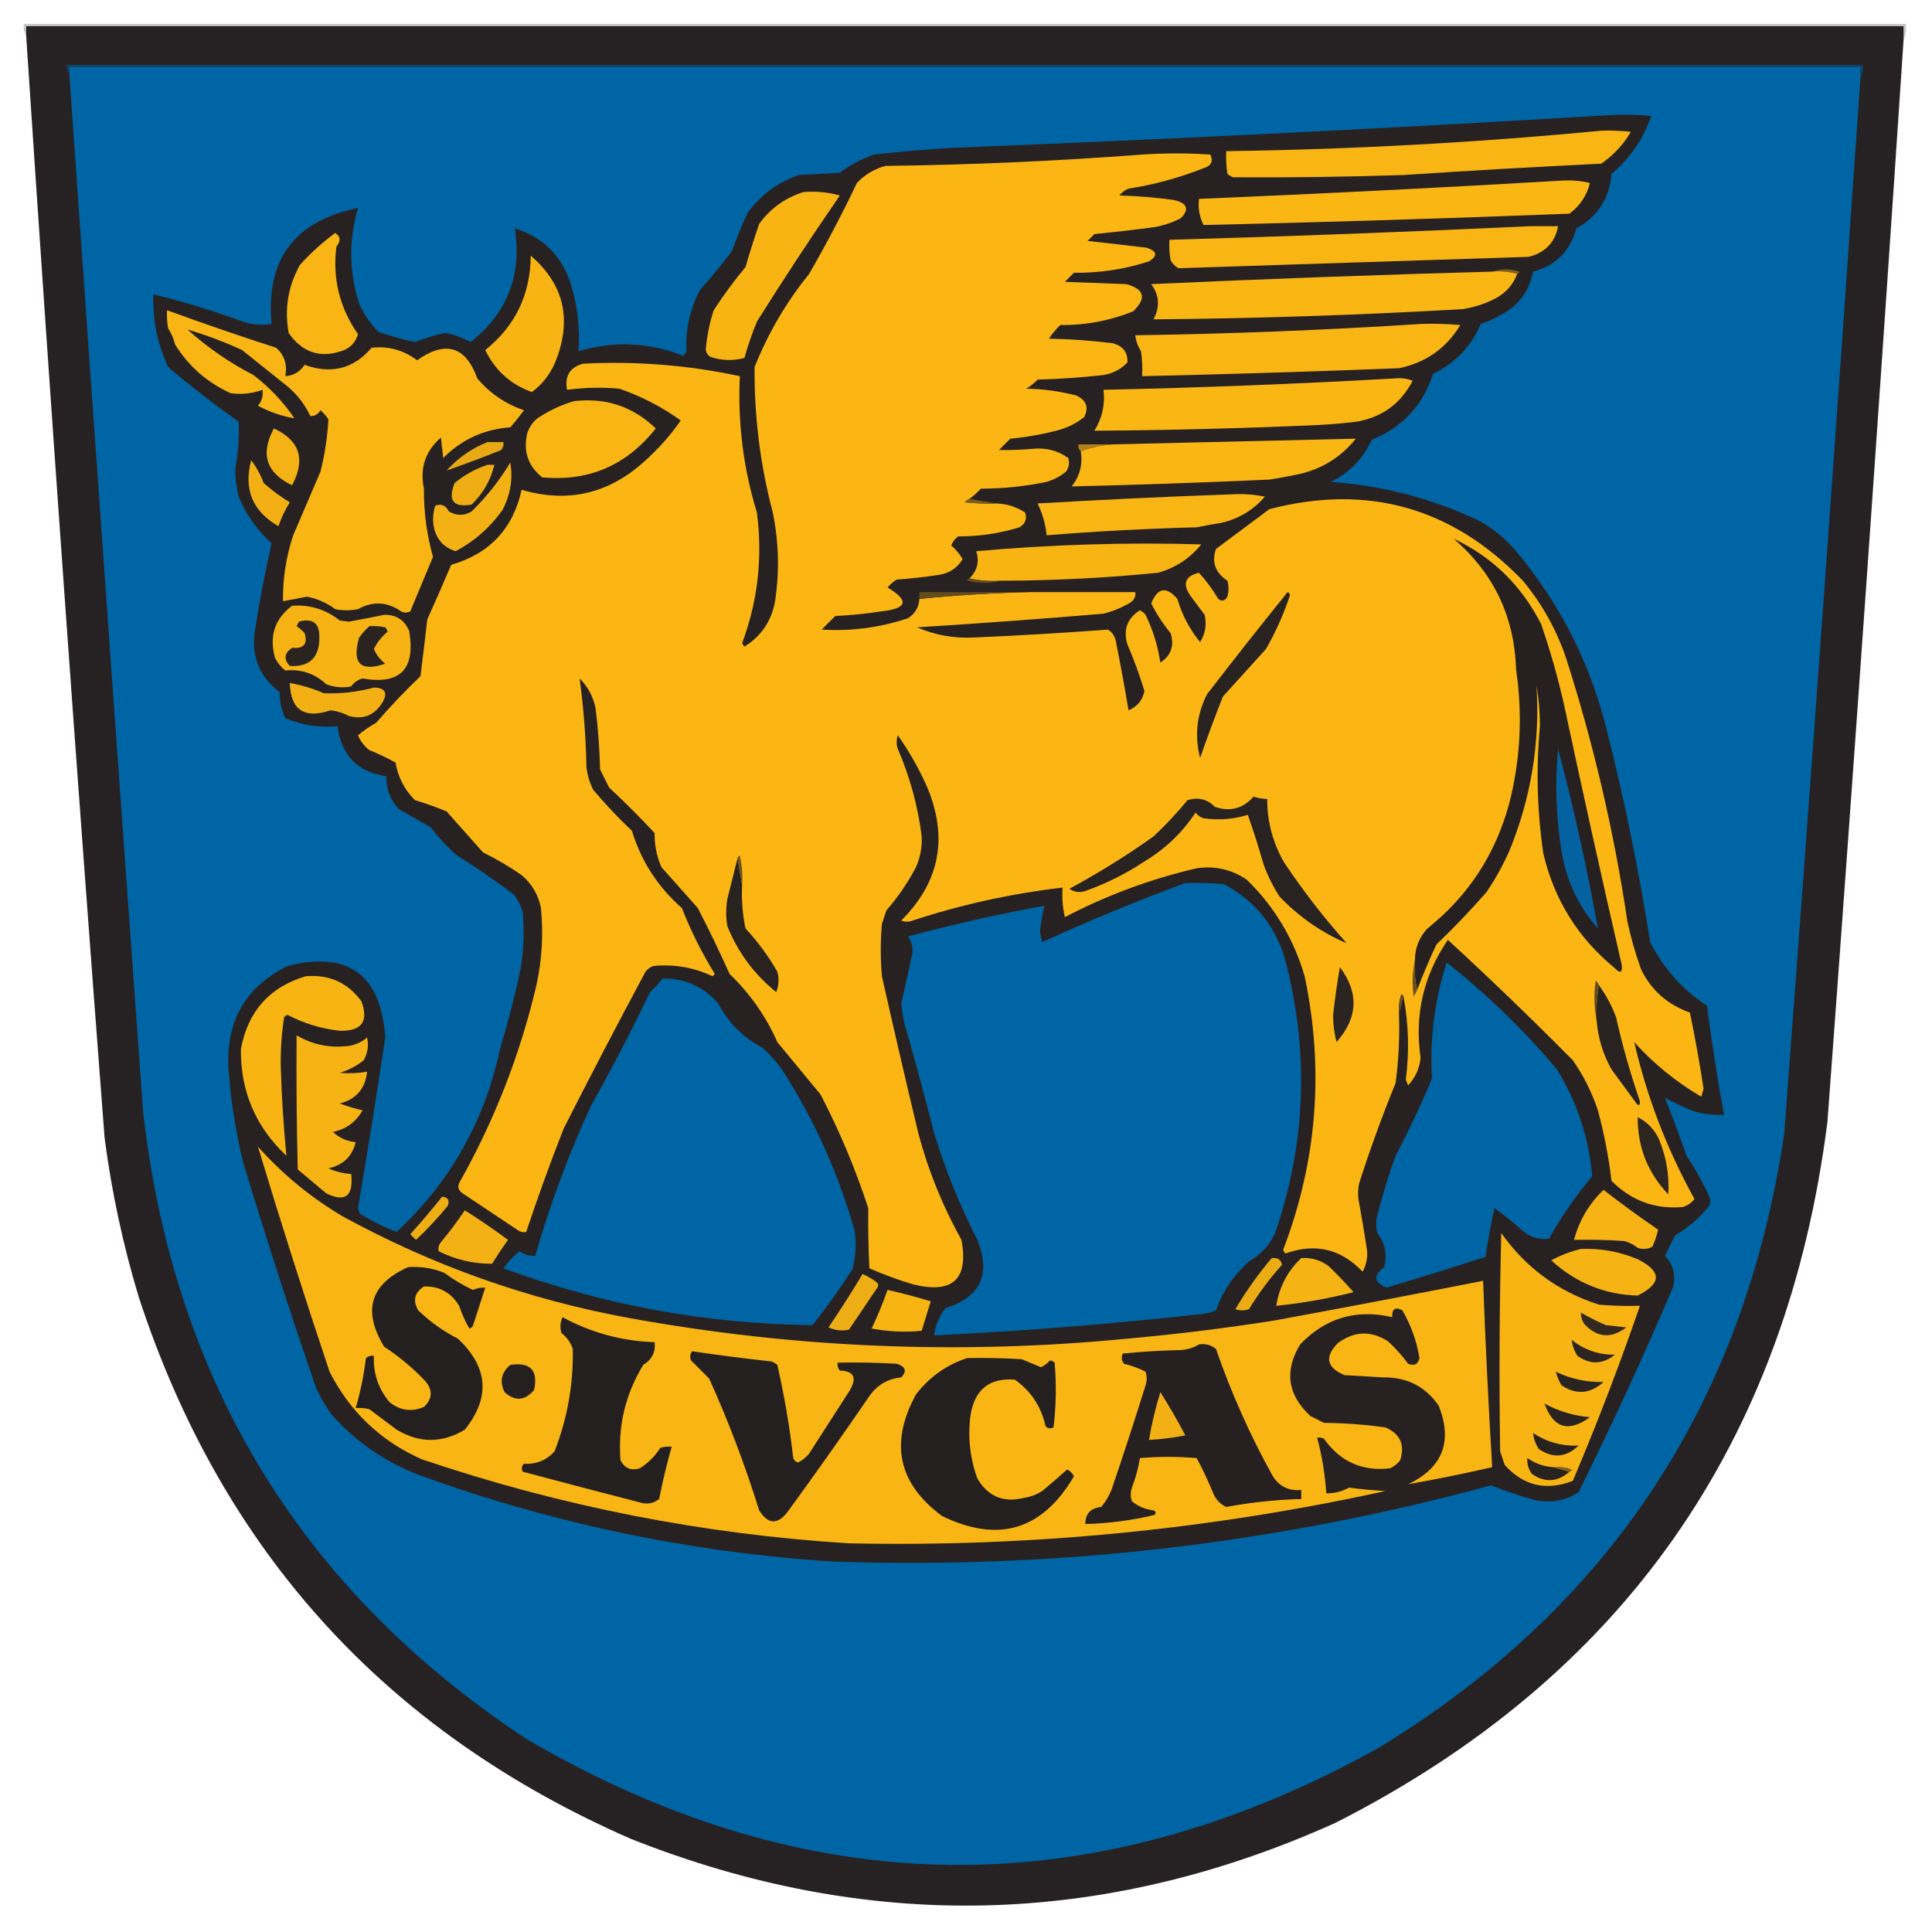 <?xml version="1.0" encoding="UTF-8"?>
<!DOCTYPE svg PUBLIC "-//W3C//DTD SVG 1.1//EN" "http://www.w3.org/Graphics/SVG/1.1/DTD/svg11.dtd">
<svg xmlns="http://www.w3.org/2000/svg" version="1.1" width="850px" height="850px" style="shape-rendering:geometricPrecision; text-rendering:geometricPrecision; image-rendering:optimizeQuality; fill-rule:evenodd; clip-rule:evenodd" xmlns:xlink="http://www.w3.org/1999/xlink">
<g><path style="opacity:1" fill="#c8c7c7" d="M 837.5,17.5 C 837.5,15.5 837.5,13.5 837.5,11.5C 562.167,11.5 286.833,11.5 11.5,11.5C 11.5,12.833 11.5,14.167 11.5,15.5C 10.549,14.081 10.216,12.415 10.5,10.5C 286.5,10.5 562.5,10.5 838.5,10.5C 838.802,13.059 838.468,15.393 837.5,17.5 Z"/></g>
<g><path style="opacity:1" fill="#262224" d="M 837.5,17.5 C 826.95,176.207 815.783,334.873 804,493.5C 786.08,634.977 713.913,737.811 587.5,802C 485.163,848.065 381.83,850.398 277.5,809C 169.696,761.862 97.529,682.362 61,570.5C 54.083,547.581 49.083,524.248 46,500.5C 33.647,338.893 22.147,177.227 11.5,15.5C 11.5,14.167 11.5,12.833 11.5,11.5C 286.833,11.5 562.167,11.5 837.5,11.5C 837.5,13.5 837.5,15.5 837.5,17.5 Z"/></g>
<g><path style="opacity:1" fill="#124262" d="M 818.5,34.5 C 818.5,32.833 818.5,31.167 818.5,29.5C 555.833,29.5 293.167,29.5 30.5,29.5C 30.5,30.5 30.5,31.5 30.5,32.5C 29.566,31.432 29.232,30.099 29.5,28.5C 292.833,28.5 556.167,28.5 819.5,28.5C 819.795,30.735 819.461,32.735 818.5,34.5 Z"/></g>
<g><path style="opacity:1" fill="#0065a5" d="M 818.5,34.5 C 807.855,189.203 796.688,343.87 785,498.5C 767.6,616.888 708.1,707.055 606.5,769C 480.622,838.958 355.622,837.624 231.5,765C 132.762,699.775 76.596,607.942 63,489.5C 51.977,337.175 41.144,184.842 30.5,32.5C 30.5,31.5 30.5,30.5 30.5,29.5C 293.167,29.5 555.833,29.5 818.5,29.5C 818.5,31.167 818.5,32.833 818.5,34.5 Z"/></g>
<g><path style="opacity:1" fill="#272221" d="M 710.5,50.5 C 715.844,50.334 721.177,50.501 726.5,51C 723.004,61.153 717.17,69.653 709,76.5C 708.125,87.245 702.958,95.245 693.5,100.5C 690.786,110.547 684.453,116.88 674.5,119.5C 672.762,128.417 667.762,134.917 659.5,139C 656.95,140.442 654.284,141.608 651.5,142.5C 647.232,152.435 640.232,159.768 630.5,164.5C 625.994,178.34 616.994,188.006 603.5,193.5C 599.721,201.78 593.721,207.947 585.5,212C 608.248,213.615 629.915,219.282 650.5,229C 656.827,232.423 662.327,236.923 667,242.5C 686.386,265.604 699.72,291.937 707,321.5C 714.76,352.208 721.094,383.208 726,414.5C 731.852,426.02 740.185,435.353 751,442.5C 753.086,458.605 755.586,474.605 758.5,490.5C 754.085,490.695 749.751,490.195 745.5,489C 740.873,487.18 736.539,485.18 732.5,483C 735.858,491.406 739.025,499.906 742,508.5C 745.841,514.178 749.174,520.178 752,526.5C 752.667,527.833 752.667,529.167 752,530.5C 747.828,535.758 742.828,540.091 737,543.5C 735.5,546.5 734,549.5 732.5,552.5C 736.225,556.459 737.392,561.126 736,566.5C 723.038,596.881 709.204,626.881 694.5,656.5C 688.708,660.239 682.375,661.405 675.5,660C 668.85,658.228 662.35,656.061 656,653.5C 561.232,679.25 464.732,690.417 366.5,687C 303.948,683.03 243.281,670.363 184.5,649C 169.492,643.252 156.659,634.419 146,622.5C 143.268,618.759 140.934,614.759 139,610.5C 127.725,577.675 117.058,544.675 107,511.5C 103.603,497.683 101.436,483.683 100.5,469.5C 99.539,448.908 108.206,434.074 126.5,425C 153.278,418.259 167.612,428.759 169.5,456.5C 165.762,481.525 161.762,506.525 157.5,531.5C 157.608,532.442 157.941,533.275 158.5,534C 163.7,537.267 169.034,539.934 174.5,542C 198.053,520.078 213.219,493.244 220,461.5C 223.467,449.965 226.467,438.299 229,426.5C 230.405,418.208 230.738,409.875 230,401.5C 229.194,398.554 227.861,395.888 226,393.5C 217.761,387.296 209.261,381.463 200.5,376C 196.465,372.3 192.798,368.3 189.5,364C 184.833,361.333 180.167,358.667 175.5,356C 171.709,351.966 169.875,347.133 170,341.5C 157.33,339.662 150.163,332.329 148.5,319.5C 140.501,320.218 132.834,319.051 125.5,316C 123.872,312.397 123.038,308.563 123,304.5C 114.36,297.892 110.693,289.225 112,278.5C 114.038,265.231 116.538,252.064 119.5,239C 113.138,233.296 108.305,226.463 105,218.5C 104.004,214.569 103.504,210.569 103.5,206.5C 104.762,199.551 105.262,192.551 105,185.5C 94.305,177.984 83.972,169.984 74,161.5C 69.228,151.353 67.061,140.687 67.5,129.5C 80.352,132.617 93.019,136.45 105.5,141C 110.104,142.828 114.77,143.328 119.5,142.5C 116.826,114.212 129.493,97.212 157.5,91.5C 153.403,105.566 153.569,119.566 158,133.5C 160.051,138.214 162.885,142.381 166.5,146C 171.75,147.812 177.084,149.312 182.5,150.5C 186.75,148.874 191.084,147.54 195.5,146.5C 199.56,147.11 203.394,148.444 207,150.5C 223.173,137.847 229.673,121.18 226.5,100.5C 238.72,104.218 246.886,112.218 251,124.5C 254.043,134.264 255.21,144.264 254.5,154.5C 270.098,149.922 285.431,150.589 300.5,156.5C 301.192,155.975 301.692,155.308 302,154.5C 301.541,144.904 303.541,135.904 308,127.5C 312.906,122.017 317.572,116.351 322,110.5C 324.088,104.684 326.421,99.017 329,93.5C 334.859,85.624 342.359,80.124 351.5,77C 357.5,76.667 363.5,76.333 369.5,76C 374.055,72.555 379.055,69.888 384.5,68C 396.135,66.71 407.802,65.71 419.5,65C 516.705,61.187 613.705,56.354 710.5,50.5 Z"/></g>
<g><path style="opacity:1" fill="#f9b513" d="M 704.5,57.5 C 708.846,57.334 713.179,57.501 717.5,58C 714.213,63.621 709.879,68.288 704.5,72C 675.485,73.408 646.485,75.075 617.5,77C 592.501,77.829 567.501,78.163 542.5,78C 541.584,77.626 540.75,77.126 540,76.5C 539.502,73.183 539.335,69.85 539.5,66.5C 594.787,65.743 649.787,62.743 704.5,57.5 Z"/></g>
<g><path style="opacity:1" fill="#fbb613" d="M 426.5,219.5 C 425.711,219.783 425.044,220.283 424.5,221C 429.155,221.499 433.821,221.666 438.5,221.5C 443.082,221.684 447.249,223.018 451,225.5C 451.92,228.308 451.087,230.475 448.5,232C 439.744,234.7 430.744,236.033 421.5,236C 420.101,237.062 419.101,238.395 418.5,240C 420.533,241.699 422.2,243.699 423.5,246C 421.045,250.07 417.379,252.403 412.5,253C 406.527,253.907 400.527,254.573 394.5,255C 392.939,255.941 391.605,257.108 390.5,258.5C 400.226,264.28 399.226,267.78 387.5,269C 380.875,270.045 374.208,270.711 367.5,271C 365.5,273 363.5,275 361.5,277C 374.504,277.791 387.17,276.125 399.5,272C 402.596,269.971 404.262,267.138 404.5,263.5C 420.77,261.863 437.103,260.863 453.5,260.5C 468.833,260.5 484.167,260.5 499.5,260.5C 499.703,262.39 499.037,263.89 497.5,265C 493.766,267.246 489.766,268.913 485.5,270C 458.187,272.295 430.853,274.295 403.5,276C 411.29,279.382 419.456,280.882 428,280.5C 447.883,279.639 467.716,278.472 487.5,277C 489.487,278.319 490.654,280.152 491,282.5C 492.996,292.466 494.829,302.466 496.5,312.5C 500.373,310.913 502.707,308.08 503.5,304C 501.398,297.027 498.898,290.193 496,283.5C 494.092,277.051 495.925,272.051 501.5,268.5C 502.478,268.977 503.311,269.643 504,270.5C 507.249,277.161 509.416,284.161 510.5,291.5C 515.253,288.427 516.753,284.094 515,278.5C 511.655,274.469 508.821,270.136 506.5,265.5C 509.304,258.505 513.137,257.838 518,263.5C 520.057,270.543 523.391,276.877 528,282.5C 530.295,278.819 530.962,274.819 530,270.5C 528,267.833 526,265.167 524,262.5C 520.053,257.002 521.22,253.502 527.5,252C 530.719,255.552 533.552,259.385 536,263.5C 537.587,264.727 538.921,264.394 540,262.5C 540.667,260.167 540.667,257.833 540,255.5C 534.651,251.92 532.984,247.253 535,241.5C 542.833,235.667 550.667,229.833 558.5,224C 601.796,212.765 638.963,223.265 670,255.5C 678.389,265.605 684.723,276.938 689,289.5C 701.155,327.451 710.155,366.118 716,405.5C 717.533,412.63 719.533,419.63 722,426.5C 726.532,435.702 733.698,442.036 743.5,445.5C 745.784,456.596 747.784,467.763 749.5,479C 749.167,480.167 748.833,481.333 748.5,482.5C 737.475,476.057 727.641,468.057 719,458.5C 724.563,482.68 733.397,505.68 745.5,527.5C 744.221,529.146 742.555,530.313 740.5,531C 728.281,532.169 717.781,528.336 709,519.5C 707.752,509.013 705.752,498.68 703,488.5C 700.388,480.609 696.721,473.276 692,466.5C 674.051,448.373 655.717,430.706 637,413.5C 626.274,429.141 622.274,446.474 625,465.5C 624.48,470.2 622.647,474.2 619.5,477.5C 619.167,476.667 618.833,475.833 618.5,475C 620.08,462.744 619.747,450.577 617.5,438.5C 617.44,437.957 617.107,437.624 616.5,437.5C 615.516,440.428 615.183,443.428 615.5,446.5C 615.831,456.55 615.331,466.55 614,476.5C 608.101,490.964 602.767,505.631 598,520.5C 597.333,523.5 597.333,526.5 598,529.5C 599.272,536.483 600.439,543.483 601.5,550.5C 601.653,553.717 600.986,556.717 599.5,559.5C 589.959,549.435 578.626,546.768 565.5,551.5C 565.167,551 564.833,550.5 564.5,550C 579.48,510.782 582.646,470.615 574,429.5C 569.191,413.037 560.691,398.871 548.5,387C 541.833,382.5 534.499,380.834 526.5,382C 506.258,386.692 486.924,393.859 468.5,403.5C 467.508,399.217 467.174,394.884 467.5,390.5C 444.99,393.128 422.99,397.962 401.5,405C 399.833,405.667 398.167,405.667 396.5,405C 413.401,388.184 417.234,368.684 408,346.5C 404.426,338.347 400.093,330.68 395,323.5C 394.333,325.5 394.333,327.5 395,329.5C 400.34,341.85 403.84,354.683 405.5,368C 405.721,372.701 404.887,377.201 403,381.5C 399.408,388.354 395.075,394.687 390,400.5C 389.333,402.5 388.667,404.5 388,406.5C 387.333,414.167 387.333,421.833 388,429.5C 393.173,452.525 398.506,475.525 404,498.5C 408.383,514.99 414.717,530.656 423,545.5C 426.241,562.915 419.075,569.415 401.5,565C 395.013,563.06 388.679,560.727 382.5,558C 382.06,549.241 381.893,540.408 382,531.5C 376.357,514.23 369.357,497.563 361,481.5C 354.667,473.833 348.333,466.167 342,458.5C 337.016,447.167 330.016,437.167 321,428.5C 316.59,418.68 311.923,409.014 307,399.5C 301.667,393.5 296.333,387.5 291,381.5C 288.928,376.76 287.928,371.76 288,366.5C 281.613,359.623 274.946,352.956 268,346.5C 266.667,343.833 265.333,341.167 264,338.5C 263.808,329.457 263.141,320.457 262,311.5C 260.967,306.433 258.634,302.1 255,298.5C 256.758,311.379 257.758,324.379 258,337.5C 258.422,341.009 259.422,344.343 261,347.5C 266.301,353.802 271.968,359.802 278,365.5C 282.121,378.946 289.454,390.279 300,399.5C 303.99,409.667 308.823,419.333 314.5,428.5C 314.167,428.833 313.833,429.167 313.5,429.5C 305.229,425.612 296.562,424.112 287.5,425C 286.069,425.465 284.903,426.299 284,427.5C 271.745,450.343 259.745,473.343 248,496.5C 242.101,511.53 236.601,526.697 231.5,542C 230.092,542.315 228.759,541.982 227.5,541C 219.5,535.667 211.5,530.333 203.5,525C 201.789,523.867 201.289,522.367 202,520.5C 217.444,493.18 228.777,464.18 236,433.5C 238.457,422.305 239.124,410.971 238,399.5C 236.837,393.674 234.003,388.841 229.5,385C 224.094,381.268 218.427,377.935 212.5,375C 207.167,369 201.833,363 196.5,357C 191.966,355.123 187.299,353.457 182.5,352C 177.97,347.409 175.137,341.909 174,335.5C 170.29,333.423 166.457,331.59 162.5,330C 160.259,328.261 158.592,326.094 157.5,323.5C 159.993,321.42 162.659,319.586 165.5,318C 171.635,310.864 178.135,304.031 185,297.5C 186.037,289.183 187.037,280.849 188,272.5C 191.597,264.541 195.097,256.541 198.5,248.5C 215.367,243.634 225.7,232.634 229.5,215.5C 249.787,221.429 267.787,217.262 283.5,203C 289.576,197.595 294.909,191.595 299.5,185C 291.223,179.027 282.223,174.361 272.5,171C 264.805,170.309 257.139,170.475 249.5,171.5C 248.332,165.507 250.665,161.674 256.5,160C 279.763,158.804 302.763,160.638 325.5,165.5C 324.521,185.953 327.021,205.953 333,225.5C 335.59,245.185 333.424,264.352 326.5,283C 326.833,283.5 327.167,284 327.5,284.5C 334.926,279.891 339.426,273.224 341,264.5C 342.975,251.455 342.642,238.455 340,225.5C 334.463,204.493 331.796,183.16 332,161.5C 337.941,146.575 345.941,132.908 356,120.5C 363.525,107.451 370.525,94.118 377,80.5C 380.453,76.855 384.62,74.355 389.5,73C 427.222,72.525 464.889,70.859 502.5,68C 512.5,67.333 522.5,67.333 532.5,68C 533.89,70.994 532.89,72.994 529.5,74C 518.838,78.221 507.838,81.221 496.5,83C 494.884,83.615 493.551,84.615 492.5,86C 500.543,86.224 508.543,86.891 516.5,88C 522.379,89.413 523.379,92.08 519.5,96C 515.716,97.947 511.716,99.28 507.5,100C 498.849,101.132 490.183,102.132 481.5,103C 480.5,104 479.5,105 478.5,106C 487.174,106.949 495.841,107.949 504.5,109C 509.102,110.538 509.435,112.538 505.5,115C 494.797,118.473 483.797,120.139 472.5,120C 471.167,121.333 469.833,122.667 468.5,124C 477.5,124.333 486.5,124.667 495.5,125C 503.553,127.212 504.553,131.212 498.5,137C 488.276,141.114 477.609,143.114 466.5,143C 464.595,144.815 462.928,146.815 461.5,149C 470.876,149.184 480.209,149.85 489.5,151C 494.084,152.222 496.25,155.056 496,159.5C 493.125,162.463 489.625,164.296 485.5,165C 475.865,166.078 466.199,166.745 456.5,167C 455.016,168.574 453.349,169.907 451.5,171C 458.965,171.138 466.298,172.138 473.5,174C 477.955,176.06 479.122,179.227 477,183.5C 473.863,185.986 470.363,187.819 466.5,189C 459.286,190.98 451.953,192.313 444.5,193C 442.842,194.624 441.175,196.291 439.5,198C 444.313,198.07 449.147,197.904 454,197.5C 459.912,196.816 465.245,198.149 470,201.5C 470.635,203.635 470.301,205.635 469,207.5C 466.489,209.563 463.656,211.063 460.5,212C 450.948,213.977 441.281,214.977 431.5,215C 429.937,216.736 428.27,218.236 426.5,219.5 Z"/></g>
<g><path style="opacity:1" fill="#fab613" d="M 686.5,79.5 C 690.884,79.174 695.217,79.508 699.5,80.5C 698.141,86.039 695.141,90.539 690.5,94C 636.836,96.103 583.169,97.769 529.5,99C 527.71,95.417 527.043,91.584 527.5,87.5C 580.677,85.27 633.677,82.603 686.5,79.5 Z"/></g>
<g><path style="opacity:1" fill="#f8b413" d="M 353.5,84.5 C 359.021,84.054 364.355,84.554 369.5,86C 356.94,104.229 344.774,122.729 333,141.5C 330.867,146.732 329.034,152.066 327.5,157.5C 322.445,158.829 317.445,158.662 312.5,157C 311.426,156.261 310.759,155.261 310.5,154C 310.98,148.025 312.147,142.191 314,136.5C 318.281,129.885 322.947,123.552 328,117.5C 329.847,111.108 331.847,104.775 334,98.5C 339.012,91.639 345.512,86.972 353.5,84.5 Z"/></g>
<g><path style="opacity:1" fill="#f9b513" d="M 673.5,99.5 C 677.5,99.5 681.5,99.5 685.5,99.5C 684.137,106.699 679.803,111.199 672.5,113C 621.153,114.69 569.819,116.357 518.5,118C 517,117.167 515.833,116 515,114.5C 514.502,111.518 514.335,108.518 514.5,105.5C 567.676,103.987 620.676,101.987 673.5,99.5 Z"/></g>
<g><path style="opacity:1" fill="#f9b513" d="M 147.5,102.5 C 149.847,104.03 150.014,106.03 148,108.5C 146.234,122.602 149.401,135.435 157.5,147C 156.578,150.256 154.578,152.589 151.5,154C 141.37,157.869 133.203,155.369 127,146.5C 125.081,135.835 126.747,125.835 132,116.5C 136.765,111.228 141.931,106.561 147.5,102.5 Z"/></g>
<g><path style="opacity:1" fill="#f7b413" d="M 233.5,112.5 C 247.717,124.703 251.55,139.703 245,157.5C 242.799,163.683 239.133,168.683 234,172.5C 224.623,169.121 217.789,162.954 213.5,154C 226.695,143.441 233.361,129.607 233.5,112.5 Z"/></g>
<g><path style="opacity:1" fill="#7d5e1b" d="M 656.5,119.5 C 660.351,118.191 664.351,118.191 668.5,119.5C 668.376,120.107 668.043,120.44 667.5,120.5C 664.038,119.518 660.371,119.185 656.5,119.5 Z"/></g>
<g><path style="opacity:1" fill="#fab613" d="M 656.5,119.5 C 660.371,119.185 664.038,119.518 667.5,120.5C 665.798,125.041 662.798,128.541 658.5,131C 653.773,133.533 648.773,135.199 643.5,136C 598.158,138.622 552.825,140.122 507.5,140.5C 510.409,135.059 510.076,129.892 506.5,125C 556.486,122.719 606.486,120.886 656.5,119.5 Z"/></g>
<g><path style="opacity:1" fill="#f9b513" d="M 73.5,136.5 C 89.394,142.307 105.393,147.807 121.5,153C 125.165,156.298 126.498,160.465 125.5,165.5C 129.168,165.249 132.001,163.583 134,160.5C 145.718,164.78 155.551,162.28 163.5,153C 170.861,152.173 177.528,154.007 183.5,158.5C 196.08,149.667 204.913,152.334 210,166.5C 215.497,173.008 222.33,177.675 230.5,180.5C 228.62,183.091 226.62,185.591 224.5,188C 212.965,188.852 203.132,193.352 195,201.5C 194.667,198.5 194.333,195.5 194,192.5C 187.138,198.437 184.638,205.937 186.5,215C 186.42,225.185 187.753,235.185 190.5,245C 187.174,252.969 183.841,260.969 180.5,269C 179.167,269.667 177.833,269.667 176.5,269C 170.368,264.706 164.035,264.373 157.5,268C 154.167,268.667 150.833,268.667 147.5,268C 143.762,265.215 139.596,263.382 135,262.5C 131.499,263.234 127.999,263.9 124.5,264.5C 124.37,254.58 125.87,244.913 129,235.5C 133,226.167 137,216.833 141,207.5C 142.893,199.94 144.059,192.273 144.5,184.5C 143.52,183.019 142.353,181.685 141,180.5C 139.887,182.329 138.387,183.163 136.5,183C 134.135,177.945 130.802,173.612 126.5,170C 119.833,164.667 113.167,159.333 106.5,154C 98.609,150.374 90.609,147.374 82.5,145C 91.296,152.901 100.963,159.567 111.5,165C 118.541,170.374 124.541,176.707 129.5,184C 123.954,183.095 118.621,181.262 113.5,178.5C 115.171,176.49 115.838,174.157 115.5,171.5C 110.978,173.148 106.312,173.648 101.5,173C 91.105,168.265 82.938,161.099 77,151.5C 76.381,148.968 75.381,146.635 74,144.5C 73.503,141.854 73.336,139.187 73.5,136.5 Z"/></g>
<g><path style="opacity:1" fill="#f9b513" d="M 625.5,142.5 C 631.176,142.334 636.843,142.501 642.5,143C 636.262,153.235 627.262,159.568 615.5,162C 577.841,163.478 540.174,164.644 502.5,165.5C 502.665,161.818 502.499,158.152 502,154.5C 500.589,152.35 499.755,150.016 499.5,147.5C 541.7,146.874 583.7,145.208 625.5,142.5 Z"/></g>
<g><path style="opacity:1" fill="#fab613" d="M 613.5,166.5 C 616.247,166.187 618.914,166.52 621.5,167.5C 616.322,177.511 608.156,183.511 597,185.5C 591.191,186.221 585.357,186.721 579.5,187C 546.668,188.465 514.002,189.298 481.5,189.5C 484.92,183.977 486.254,177.977 485.5,171.5C 528.352,170.572 571.019,168.906 613.5,166.5 Z"/></g>
<g><path style="opacity:1" fill="#f9b513" d="M 252.5,176.5 C 266.498,174.848 278.498,178.848 288.5,188.5C 275.617,204.782 258.95,211.949 238.5,210C 232.274,204.955 230.107,198.455 232,190.5C 232.883,187.898 234.383,185.731 236.5,184C 241.542,180.643 246.876,178.143 252.5,176.5 Z"/></g>
<g><path style="opacity:1" fill="#f5b214" d="M 120.5,188.5 C 131.897,193.768 134.564,202.101 128.5,213.5C 117.106,208.036 114.439,199.702 120.5,188.5 Z"/></g>
<g><path style="opacity:1" fill="#fab613" d="M 475.5,198.5 C 479.913,196.862 484.579,195.862 489.5,195.5C 525.187,194.685 560.854,193.851 596.5,193C 589.579,201.635 580.579,206.969 569.5,209C 565.853,209.774 562.186,210.441 558.5,211C 529.491,212.32 500.491,213.32 471.5,214C 475.078,209.49 476.412,204.324 475.5,198.5 Z"/></g>
<g><path style="opacity:1" fill="#e8a915" d="M 214.5,194.5 C 216.833,194.5 219.167,194.5 221.5,194.5C 221.67,195.822 221.337,196.989 220.5,198C 212.466,201.229 204.466,204.229 196.5,207C 201.619,201.351 207.619,197.184 214.5,194.5 Z"/></g>
<g><path style="opacity:1" fill="#b18218" d="M 489.5,195.5 C 484.579,195.862 479.913,196.862 475.5,198.5C 474.596,197.791 474.263,196.791 474.5,195.5C 479.5,195.5 484.5,195.5 489.5,195.5 Z"/></g>
<g><path style="opacity:1" fill="#f2b014" d="M 110.5,202.5 C 112.786,205.463 114.619,208.796 116,212.5C 119.597,215.709 123.43,218.542 127.5,221C 125.438,224.292 123.771,227.792 122.5,231.5C 111.108,224.966 107.108,215.299 110.5,202.5 Z"/></g>
<g><path style="opacity:1" fill="#efae14" d="M 214.5,204.5 C 215.5,204.5 216.5,204.5 217.5,204.5C 215.853,211.293 212.52,217.127 207.5,222C 199.434,223.392 196.934,220.225 200,212.5C 204.397,208.888 209.23,206.221 214.5,204.5 Z"/></g>
<g><path style="opacity:1" fill="#f3b114" d="M 224.5,203.5 C 225.741,210.722 224.574,217.722 221,224.5C 215.524,232.149 208.691,238.149 200.5,242.5C 195.468,240.968 192.302,237.634 191,232.5C 190.248,229.106 190.415,225.773 191.5,222.5C 194.047,221.461 196.047,222.295 197.5,225C 200.833,227 204.167,227 207.5,225C 214.081,218.582 219.748,211.415 224.5,203.5 Z"/></g>
<g><path style="opacity:1" fill="#f9b513" d="M 541.5,217.5 C 546.544,217.173 551.544,217.506 556.5,218.5C 551.458,224.359 545.124,228.193 537.5,230C 533.814,230.559 530.147,231.226 526.5,232C 504.438,232.57 482.438,233.736 460.5,235.5C 459.971,230.593 458.638,225.926 456.5,221.5C 484.977,219.827 513.31,218.494 541.5,217.5 Z"/></g>
<g><path style="opacity:1" fill="#7b5d1b" d="M 426.5,219.5 C 430.5,220.167 434.5,220.833 438.5,221.5C 433.821,221.666 429.155,221.499 424.5,221C 425.044,220.283 425.711,219.783 426.5,219.5 Z"/></g>
<g><path style="opacity:1" fill="#f7b413" d="M 440.5,255.5 C 435.637,255.819 430.97,255.486 426.5,254.5C 429.945,251.157 430.945,247.157 429.5,242.5C 462.446,239.548 495.446,238.548 528.5,239.5C 523.541,245.653 517.208,249.82 509.5,252C 486.569,254.269 463.569,255.436 440.5,255.5 Z"/></g>
<g><path style="opacity:1" fill="#262120" d="M 623.5,435.5 C 622.515,431.366 622.182,427.032 622.5,422.5C 622.515,417.093 624.349,412.426 628,408.5C 645.953,394.186 657.953,375.852 664,353.5C 668.955,334.059 669.955,314.393 667,294.5C 666.283,271.234 657.116,252.068 639.5,237C 656.469,244.966 669.303,257.466 678,274.5C 681.961,285.962 685.294,297.629 688,309.5C 696.209,347.945 704.709,386.278 713.5,424.5C 713.86,427.928 712.86,428.428 710.5,426C 694.268,412.695 683.768,395.862 679,375.5C 676.264,356.9 675.764,338.234 677.5,319.5C 677.498,313.453 676.998,307.453 676,301.5C 677.599,326.8 673.599,351.133 664,374.5C 661.188,380.79 657.855,386.79 654,392.5C 647.031,400.47 639.698,408.136 632,415.5C 628.896,422.042 626.063,428.709 623.5,435.5 Z"/></g>
<g><path style="opacity:1" fill="#634b1c" d="M 426.5,254.5 C 430.97,255.486 435.637,255.819 440.5,255.5C 435.652,256.814 430.652,256.814 425.5,255.5C 425.624,254.893 425.957,254.56 426.5,254.5 Z"/></g>
<g><path style="opacity:1" fill="#654c1d" d="M 453.5,260.5 C 437.103,260.863 420.77,261.863 404.5,263.5C 404.5,262.5 404.5,261.5 404.5,260.5C 420.833,260.5 437.167,260.5 453.5,260.5 Z"/></g>
<g><path style="opacity:1" fill="#292320" d="M 566.5,260.5 C 567.097,260.735 567.43,261.235 567.5,262C 564.768,270.202 561.268,278.035 557,285.5C 550.667,292.5 544.333,299.5 538,306.5C 534.47,315.423 531.137,324.423 528,333.5C 525.49,323.798 526.49,314.465 531,305.5C 542.667,290.337 554.5,275.337 566.5,260.5 Z"/></g>
<g><path style="opacity:1" fill="#f6b313" d="M 128.5,266.5 C 136.342,265.947 143.342,268.114 149.5,273C 150.833,273.167 152.167,273.333 153.5,273.5C 158.691,272.577 163.857,271.577 169,270.5C 174.211,270.373 177.878,272.707 180,277.5C 182.92,294.412 176.086,301.412 159.5,298.5C 157.444,299.048 155.777,300.214 154.5,302C 150.739,302.738 147.072,302.405 143.5,301C 138.453,296.286 132.453,294.286 125.5,295C 123.622,293.457 122.122,291.624 121,289.5C 118.354,279.921 120.854,272.254 128.5,266.5 Z"/></g>
<g><path style="opacity:1" fill="#2a2320" d="M 131.5,273.5 C 137.486,271.895 140.486,274.062 140.5,280C 140.685,289.149 136.352,293.482 127.5,293C 124.735,290.034 125.068,287.367 128.5,285C 133.643,285.529 135.476,283.362 134,278.5C 132.926,277.382 131.76,276.382 130.5,275.5C 130.863,274.817 131.196,274.15 131.5,273.5 Z"/></g>
<g><path style="opacity:1" fill="#2a2320" d="M 162.5,275.5 C 164.857,275.337 167.19,275.503 169.5,276C 170.022,276.561 170.355,277.228 170.5,278C 167.973,280.033 165.973,282.533 164.5,285.5C 165.559,288.068 167.226,290.235 169.5,292C 158.565,295.733 154.732,291.9 158,280.5C 159.366,278.638 160.866,276.972 162.5,275.5 Z"/></g>
<g><path style="opacity:1" fill="#f2b014" d="M 127.5,300.5 C 132.636,301.393 137.636,302.893 142.5,305C 149.935,305.282 157.269,304.448 164.5,302.5C 169.633,302.621 170.8,304.954 168,309.5C 164.491,314.838 159.658,316.672 153.5,315C 150.991,313.664 148.324,312.83 145.5,312.5C 133.877,316.379 127.877,312.379 127.5,300.5 Z"/></g>
<g><path style="opacity:1" fill="#03629f" d="M 685.5,329.5 C 692.403,355.508 698.237,381.841 703,408.5C 694.46,398.75 689.127,387.417 687,374.5C 684.561,359.5 684.061,344.5 685.5,329.5 Z"/></g>
<g><path style="opacity:1" fill="#282220" d="M 551.5,350.5 C 553.435,351.15 555.435,351.483 557.5,351.5C 557.501,361.504 560.001,370.837 565,379.5C 573.32,391.966 582.487,403.799 592.5,415C 581.408,410.285 571.575,403.452 563,394.5C 560.139,390.112 557.806,385.446 556,380.5C 553.865,373.094 551.531,365.761 549,358.5C 542.663,360.456 536.163,360.956 529.5,360C 528.069,359.535 526.903,358.701 526,357.5C 520.121,366.38 512.621,373.546 503.5,379C 495.391,384.388 486.724,388.721 477.5,392C 474.947,392.851 472.614,392.518 470.5,391C 483.337,384.085 495.67,376.418 507.5,368C 512.867,362.968 517.867,357.635 522.5,352C 527.215,350.621 531.215,351.621 534.5,355C 541.23,357.253 546.897,355.753 551.5,350.5 Z"/></g>
<g><path style="opacity:1" fill="#292320" d="M 324.5,377.5 C 325.167,381.5 325.833,385.5 326.5,389.5C 326.183,395.909 326.683,402.243 328,408.5C 333.399,414.3 338.066,420.633 342,427.5C 342.821,430.554 342.655,433.554 341.5,436.5C 331.801,428.645 324.634,418.978 320,407.5C 319.333,403.5 319.333,399.5 320,395.5C 321.505,389.481 323.005,383.481 324.5,377.5 Z"/></g>
<g><path style="opacity:1" fill="#70541d" d="M 324.5,377.5 C 324.56,376.957 324.893,376.624 325.5,376.5C 326.492,380.783 326.826,385.116 326.5,389.5C 325.833,385.5 325.167,381.5 324.5,377.5 Z"/></g>
<g><path style="opacity:1" fill="#0065a5" d="M 521.5,388.5 C 527.176,388.334 532.843,388.501 538.5,389C 552.919,396.753 562.085,408.587 566,424.5C 575.994,464.347 574.328,503.68 561,542.5C 558.517,547.843 554.684,552.01 549.5,555C 542.797,560.905 537.964,568.072 535,576.5C 533.266,577.249 531.433,577.749 529.5,578C 490.055,582.426 450.555,585.592 411,587.5C 411.514,583.124 413.181,579.124 416,575.5C 431.404,570.686 436.071,560.686 430,545.5C 422.284,530.399 415.95,514.733 411,498.5C 406.878,482.425 402.545,466.425 398,450.5C 397.306,447.532 396.806,444.532 396.5,441.5C 398.246,434.015 399.913,426.515 401.5,419C 401.624,416.41 400.958,414.077 399.5,412C 419.257,406.68 439.257,402.18 459.5,398.5C 458.597,402.28 457.931,406.114 457.5,410C 457.833,411.5 458.167,413 458.5,414.5C 479.255,405.032 500.255,396.365 521.5,388.5 Z"/></g>
<g><path style="opacity:1" fill="#0065a4" d="M 636.5,423.5 C 654.245,437.471 670.412,453.138 685,470.5C 693.867,484.934 699.034,500.601 700.5,517.5C 693.317,526.018 686.983,535.184 681.5,545C 677.486,545.505 673.819,544.505 670.5,542C 666.311,538.31 661.978,534.81 657.5,531.5C 655.931,538.659 654.598,545.825 653.5,553C 639.037,557.65 624.537,562.15 610,566.5C 604.345,564.168 604.012,561.168 609,557.5C 610.382,551.906 609.382,546.906 606,542.5C 605.333,539.833 605.333,537.167 606,534.5C 608.262,525.712 610.929,517.046 614,508.5C 619.863,497.439 625.197,486.106 630,474.5C 628.976,457.02 631.143,440.02 636.5,423.5 Z"/></g>
<g><path style="opacity:1" fill="#2c2420" d="M 589.5,425.5 C 597.972,436.802 597.472,447.802 588,458.5C 587.004,454.569 586.504,450.569 586.5,446.5C 587.285,439.476 588.285,432.476 589.5,425.5 Z"/></g>
<g><path style="opacity:1" fill="#684f1d" d="M 622.5,422.5 C 622.182,427.032 622.515,431.366 623.5,435.5C 623.013,436.473 622.513,437.473 622,438.5C 621.183,432.984 621.349,427.65 622.5,422.5 Z"/></g>
<g><path style="opacity:1" fill="#f7b413" d="M 134.5,429.5 C 144.829,428.654 152.995,432.32 159,440.5C 162.291,449.389 159.125,453.723 149.5,453.5C 141.388,452.609 133.721,450.276 126.5,446.5C 125.914,446.709 125.414,447.043 125,447.5C 123.939,454.448 123.439,461.448 123.5,468.5C 123.876,481.906 124.709,495.239 126,508.5C 112.445,495.727 105.778,480.061 106,461.5C 109.057,444.95 118.557,434.283 134.5,429.5 Z"/></g>
<g><path style="opacity:1" fill="#0065a5" d="M 291.5,430.5 C 301.394,430.406 309.561,434.072 316,441.5C 320.5,450 327,456.5 335.5,461C 338.704,463.869 341.537,467.035 344,470.5C 358.187,492.544 368.854,516.21 376,541.5C 376.851,547.253 376.517,552.92 375,558.5C 369.555,566.945 363.721,575.112 357.5,583C 310.678,582.501 265.344,574.168 221.5,558C 223.494,555.173 225.828,552.673 228.5,550.5C 230.618,551.946 232.951,552.613 235.5,552.5C 241.985,529.879 250.151,507.879 260,486.5C 269.192,470.116 277.859,453.45 286,436.5C 288.04,434.63 289.873,432.63 291.5,430.5 Z"/></g>
<g><path style="opacity:1" fill="#634c1d" d="M 703.5,433.5 C 702.512,438.64 702.179,443.974 702.5,449.5C 701.347,443.681 701.181,437.681 702,431.5C 702.717,432.044 703.217,432.711 703.5,433.5 Z"/></g>
<g><path style="opacity:1" fill="#282220" d="M 703.5,433.5 C 706.608,437.792 709.108,442.459 711,447.5C 713.809,460.059 717.309,472.392 721.5,484.5C 721.518,486.373 721.018,486.706 720,485.5C 716.333,480.5 712.667,475.5 709,470.5C 705.319,463.958 703.153,456.958 702.5,449.5C 702.179,443.974 702.512,438.64 703.5,433.5 Z"/></g>
<g><path style="opacity:1" fill="#664d1c" d="M 617.5,438.5 C 616.833,441.167 616.167,443.833 615.5,446.5C 615.183,443.428 615.516,440.428 616.5,437.5C 617.107,437.624 617.44,437.957 617.5,438.5 Z"/></g>
<g><path style="opacity:1" fill="#f6b313" d="M 130.5,455.5 C 137.903,459.847 145.903,461.347 154.5,460C 157.112,459.361 159.446,458.194 161.5,456.5C 162.319,459.928 161.819,463.261 160,466.5C 156.863,468.986 153.363,470.819 149.5,472C 153.51,472.357 157.51,472.19 161.5,471.5C 160.739,478.929 156.739,483.595 149.5,485.5C 152.761,486.711 156.095,487.711 159.5,488.5C 156.668,493.595 152.335,496.762 146.5,498C 149.281,500.639 152.614,502.139 156.5,502.5C 154.946,508.795 150.946,512.628 144.5,514C 147.679,515.461 151.012,516.295 154.5,516.5C 155.569,526.305 151.902,529.138 143.5,525C 139.333,521.5 135.167,518 131,514.5C 130.5,494.836 130.333,475.169 130.5,455.5 Z"/></g>
<g><path style="opacity:1" fill="#2c2520" d="M 720.5,491.5 C 724.817,493.653 727.984,496.986 730,501.5C 733.147,509.228 734.48,517.228 734,525.5C 724.961,516.044 720.461,504.711 720.5,491.5 Z"/></g>
<g><path style="opacity:1" fill="#f9b513" d="M 113.5,504.5 C 124.25,516.548 136.583,526.715 150.5,535C 190.366,556.886 232.699,571.886 277.5,580C 349.728,593.085 422.395,596.085 495.5,589C 517.264,587.057 538.931,584.39 560.5,581C 591.218,575.356 621.885,569.523 652.5,563.5C 653.518,590.851 654.852,618.184 656.5,645.5C 644.183,648.33 631.85,650.83 619.5,653C 634.695,645.767 639.195,634.267 633,618.5C 627.163,609.997 618.996,605.83 608.5,606C 602.833,605.667 597.167,605.333 591.5,605C 583.671,601.693 582.671,597.026 588.5,591C 595.645,585.643 602.978,585.309 610.5,590C 613.87,593.035 616.87,596.368 619.5,600C 622.237,601.08 623.904,600.246 624.5,597.5C 623.291,590.039 620.791,583.039 617,576.5C 613.85,574.839 612.35,575.839 612.5,579.5C 596.636,575.837 583.136,579.837 572,591.5C 564.964,603.165 566.464,613.665 576.5,623C 578.5,624 580.5,625 582.5,626C 591.575,626.085 600.575,626.752 609.5,628C 616.045,630.827 618.212,635.661 616,642.5C 614.786,644.049 613.286,645.215 611.5,646C 599.319,647.412 589.652,643.078 582.5,633C 581.552,632.517 580.552,632.351 579.5,632.5C 581.618,640.536 582.952,648.702 583.5,657C 587.044,657.064 590.377,656.231 593.5,654.5C 598.814,655.178 604.148,655.678 609.5,656C 531.748,673.035 453.082,680.702 373.5,679C 309.189,675.004 246.522,662.671 185.5,642C 167.446,633.946 153.946,621.113 145,603.5C 133.984,570.62 123.484,537.62 113.5,504.5 Z"/></g>
<g><path style="opacity:1" fill="#f6b313" d="M 705.5,523.5 C 713.324,529.578 721.324,535.412 729.5,541C 728.896,543.584 728.063,546.084 727,548.5C 724.936,549.591 722.769,549.758 720.5,549C 718.725,547.561 716.725,546.561 714.5,546C 707.174,545.5 699.841,545.334 692.5,545.5C 694.788,536.919 699.121,529.586 705.5,523.5 Z"/></g>
<g><path style="opacity:1" fill="#efae14" d="M 194.5,526.5 C 197.076,526.722 197.91,528.055 197,530.5C 192.7,535.801 188.034,540.801 183,545.5C 182.167,544.667 181.333,543.833 180.5,543C 185.377,537.627 190.044,532.127 194.5,526.5 Z"/></g>
<g><path style="opacity:1" fill="#f4b114" d="M 204.5,532.5 C 210.978,536.576 217.311,540.91 223.5,545.5C 221.043,548.914 218.709,552.414 216.5,556C 208.255,556.032 200.421,554.198 193,550.5C 192.685,549.092 193.018,547.759 194,546.5C 197.752,541.982 201.252,537.316 204.5,532.5 Z"/></g>
<g><path style="opacity:1" fill="#f7b413" d="M 660.5,542.5 C 671.282,557.773 685.615,568.273 703.5,574C 709.491,574.499 715.491,574.666 721.5,574.5C 712.563,600.472 702.73,626.139 692,651.5C 680.27,656.058 670.27,653.725 662,644.5C 661.333,642.5 660.667,640.5 660,638.5C 659.516,606.497 659.683,574.497 660.5,542.5 Z"/></g>
<g><path style="opacity:1" fill="#f6b314" d="M 695.5,549.5 C 704.166,549.133 712.499,550.633 720.5,554C 731.167,559.333 731.167,564.667 720.5,570C 706.001,569.592 693.335,564.425 682.5,554.5C 686.691,552.218 691.025,550.551 695.5,549.5 Z"/></g>
<g><path style="opacity:1" fill="#ecac15" d="M 559.5,553.5 C 562.183,553.227 563.683,554.227 564,556.5C 558.557,562.554 553.724,569.054 549.5,576C 547.5,576.667 545.5,576.667 543.5,576C 548.229,568.031 553.562,560.531 559.5,553.5 Z"/></g>
<g><path style="opacity:1" fill="#f5b314" d="M 572.5,553.5 C 576.911,553.203 580.911,554.369 584.5,557C 588.349,560.682 592.016,564.515 595.5,568.5C 584.306,571.337 572.973,573.337 561.5,574.5C 562.838,566.152 566.505,559.152 572.5,553.5 Z"/></g>
<g><path style="opacity:1" fill="#252020" d="M 179.5,557.5 C 185.037,557.087 190.37,557.92 195.5,560C 199.415,562.914 203.581,565.414 208,567.5C 209.766,566.767 211.599,566.433 213.5,566.5C 211.703,572.114 209.87,577.781 208,583.5C 207.586,583.957 207.086,584.291 206.5,584.5C 204.71,581.42 203.21,578.087 202,574.5C 198.444,568.64 193.277,565.807 186.5,566C 182.364,568.676 181.531,572.176 184,576.5C 189.217,581.526 195.05,585.692 201.5,589C 214.819,601.519 215.819,614.853 204.5,629C 194.5,635 184.5,635 174.5,629C 170.5,626 166.5,623 162.5,620C 160.527,619.505 158.527,619.338 156.5,619.5C 158.568,612.329 160.068,604.996 161,597.5C 162.011,596.663 163.178,596.33 164.5,596.5C 164.151,604.287 166.484,611.12 171.5,617C 176.141,620.608 181.141,621.274 186.5,619C 190.317,615.385 190.483,611.552 187,607.5C 181.554,601.785 175.554,596.785 169,592.5C 159.374,576.642 162.874,564.975 179.5,557.5 Z"/></g>
<g><path style="opacity:1" fill="#eeae15" d="M 379.5,560.5 C 381.595,561.412 383.595,562.579 385.5,564C 386.451,564.718 386.617,565.551 386,566.5C 381.833,572.667 377.667,578.833 373.5,585C 370.406,585.652 367.406,585.318 364.5,584C 369.75,576.266 374.75,568.432 379.5,560.5 Z"/></g>
<g><path style="opacity:1" fill="#f7b413" d="M 390.5,567.5 C 396.894,568.965 403.228,570.632 409.5,572.5C 408.175,576.809 406.842,581.143 405.5,585.5C 398.17,586.216 390.837,585.883 383.5,584.5C 386.122,578.926 388.456,573.259 390.5,567.5 Z"/></g>
<g><path style="opacity:1" fill="#322820" d="M 695.5,577.5 C 699.03,579.511 702.697,581.345 706.5,583C 709.5,583.333 712.5,583.667 715.5,584C 708.838,589.062 702.672,588.562 697,582.5C 695.991,580.975 695.491,579.308 695.5,577.5 Z"/></g>
<g><path style="opacity:1" fill="#252020" d="M 247.5,579.5 C 260.143,586.369 273.643,590.036 288,590.5C 288.508,594.817 286.842,598.15 283,600.5C 275.126,613.447 271.793,627.447 273,642.5C 274.907,646.01 277.74,647.176 281.5,646C 285.167,643.667 288.167,640.667 290.5,637C 292.134,636.506 293.801,636.34 295.5,636.5C 293.366,644.073 291.533,651.74 290,659.5C 287.503,661.478 284.669,661.978 281.5,661C 264.284,656.571 247.117,652.071 230,647.5C 229.316,646.216 229.483,645.049 230.5,644C 235.939,644.302 240.439,642.469 244,638.5C 249.636,623.99 252.303,608.99 252,593.5C 251.07,590.638 249.403,588.305 247,586.5C 246.297,584.071 246.463,581.738 247.5,579.5 Z"/></g>
<g><path style="opacity:1" fill="#2b2420" d="M 691.5,589.5 C 697.029,593.927 703.362,596.094 710.5,596C 705.097,600.32 699.597,600.487 694,596.5C 692.589,594.35 691.755,592.016 691.5,589.5 Z"/></g>
<g><path style="opacity:1" fill="#262020" d="M 527.5,591.5 C 530.365,591.055 532.865,591.722 535,593.5C 541.715,612.926 550.048,631.593 560,649.5C 562.959,654.063 567.126,656.063 572.5,655.5C 572.5,656.833 572.5,658.167 572.5,659.5C 561.326,659.812 550.326,660.978 539.5,663C 537,661.833 535.167,660 534,657.5C 531.773,652.046 529.273,646.713 526.5,641.5C 518.191,640.778 509.857,640.778 501.5,641.5C 500.805,645.945 499.638,650.278 498,654.5C 497.333,656.5 497.333,658.5 498,660.5C 500.744,662.755 503.911,664.088 507.5,664.5C 508.521,665.002 508.688,665.668 508,666.5C 498.02,668.903 487.854,670.237 477.5,670.5C 477.515,665.981 479.848,663.481 484.5,663C 486.377,660.749 487.877,658.249 489,655.5C 494.205,640.218 499.205,624.885 504,609.5C 504.667,607.5 504.667,605.5 504,603.5C 501.034,601.966 497.867,600.8 494.5,600C 493.446,598.612 493.28,597.112 494,595.5C 502.088,594.683 510.255,594.183 518.5,594C 521.851,593.943 524.851,593.109 527.5,591.5 Z"/></g>
<g><path style="opacity:1" fill="#252020" d="M 304.5,594.5 C 316.125,596.215 327.791,597.715 339.5,599C 340.416,599.374 341.25,599.874 342,600.5C 345.075,614.024 347.409,627.69 349,641.5C 349.388,642.428 350.055,643.095 351,643.5C 352.944,642.561 354.611,641.227 356,639.5C 362,630.167 368,620.833 374,611.5C 377.109,606.023 375.609,603.19 369.5,603C 368.663,601.989 368.33,600.822 368.5,599.5C 377.173,599.334 385.84,599.5 394.5,600C 398.462,601.211 399.129,603.211 396.5,606C 390.897,606.551 386.397,609.051 383,613.5C 371.246,630.675 359.246,647.675 347,664.5C 342.383,670.94 338.049,670.94 334,664.5C 327.835,644.666 320.502,625.332 312,606.5C 309.333,603.833 306.667,601.167 304,598.5C 303.421,597.072 303.588,595.738 304.5,594.5 Z"/></g>
<g><path style="opacity:1" fill="#252020" d="M 425.5,597.5 C 433.507,597.334 441.507,597.5 449.5,598C 452.333,599.167 455.167,600.333 458,601.5C 459.531,600.783 460.864,599.783 462,598.5C 462.772,598.645 463.439,598.978 464,599.5C 464.818,609.078 464.651,618.578 463.5,628C 462.216,628.684 461.049,628.517 460,627.5C 458.106,618.859 453.606,612.026 446.5,607C 435.39,606.09 428.89,611.256 427,622.5C 425.717,632.1 426.717,641.433 430,650.5C 434.666,658.413 441.499,661.246 450.5,659C 453.376,658.562 456.043,657.562 458.5,656C 462.283,652.888 465.95,649.721 469.5,646.5C 470.833,647.167 471.833,648.167 472.5,649.5C 458.596,673.189 439.263,679.023 414.5,667C 395.139,652.704 391.305,634.87 403,613.5C 408.891,605.813 416.391,600.48 425.5,597.5 Z"/></g>
<g><path style="opacity:1" fill="#262120" d="M 224.5,600.5 C 233.33,599.162 236.83,602.829 235,611.5C 230.959,616.313 226.625,616.646 222,612.5C 219.696,607.855 220.529,603.855 224.5,600.5 Z"/></g>
<g><path style="opacity:1" fill="#2a2420" d="M 684.5,603.5 C 691.106,606.695 698.106,608.195 705.5,608C 699.662,613.28 693.495,613.78 687,609.5C 685.878,607.593 685.045,605.593 684.5,603.5 Z"/></g>
<g><path style="opacity:1" fill="#f2b014" d="M 510.5,612.5 C 514.392,618.607 518.059,624.94 521.5,631.5C 516.212,632.562 510.879,633.229 505.5,633.5C 506.694,626.392 508.36,619.392 510.5,612.5 Z"/></g>
<g><path style="opacity:1" fill="#292320" d="M 679.5,617.5 C 685.72,620.906 692.386,622.906 699.5,623.5C 690.08,630.352 683.414,628.352 679.5,617.5 Z"/></g>
<g><path style="opacity:1" fill="#28221f" d="M 674.5,630.5 C 680.547,634.458 687.214,636.292 694.5,636C 689.041,641.246 683.207,641.746 677,637.5C 675.589,635.35 674.755,633.016 674.5,630.5 Z"/></g>
<g><path style="opacity:1" fill="#292320" d="M 683.5,645.5 C 685.833,646.167 688.167,646.833 690.5,647.5C 685.248,652.07 679.748,652.404 674,648.5C 672.41,646.35 671.743,644.017 672,641.5C 675.456,643.93 679.29,645.263 683.5,645.5 Z"/></g>
<g><path style="opacity:1" fill="#83621b" d="M 683.5,645.5 C 686.247,645.187 688.914,645.52 691.5,646.5C 691.376,647.107 691.043,647.44 690.5,647.5C 688.167,646.833 685.833,646.167 683.5,645.5 Z"/></g>
</svg>
